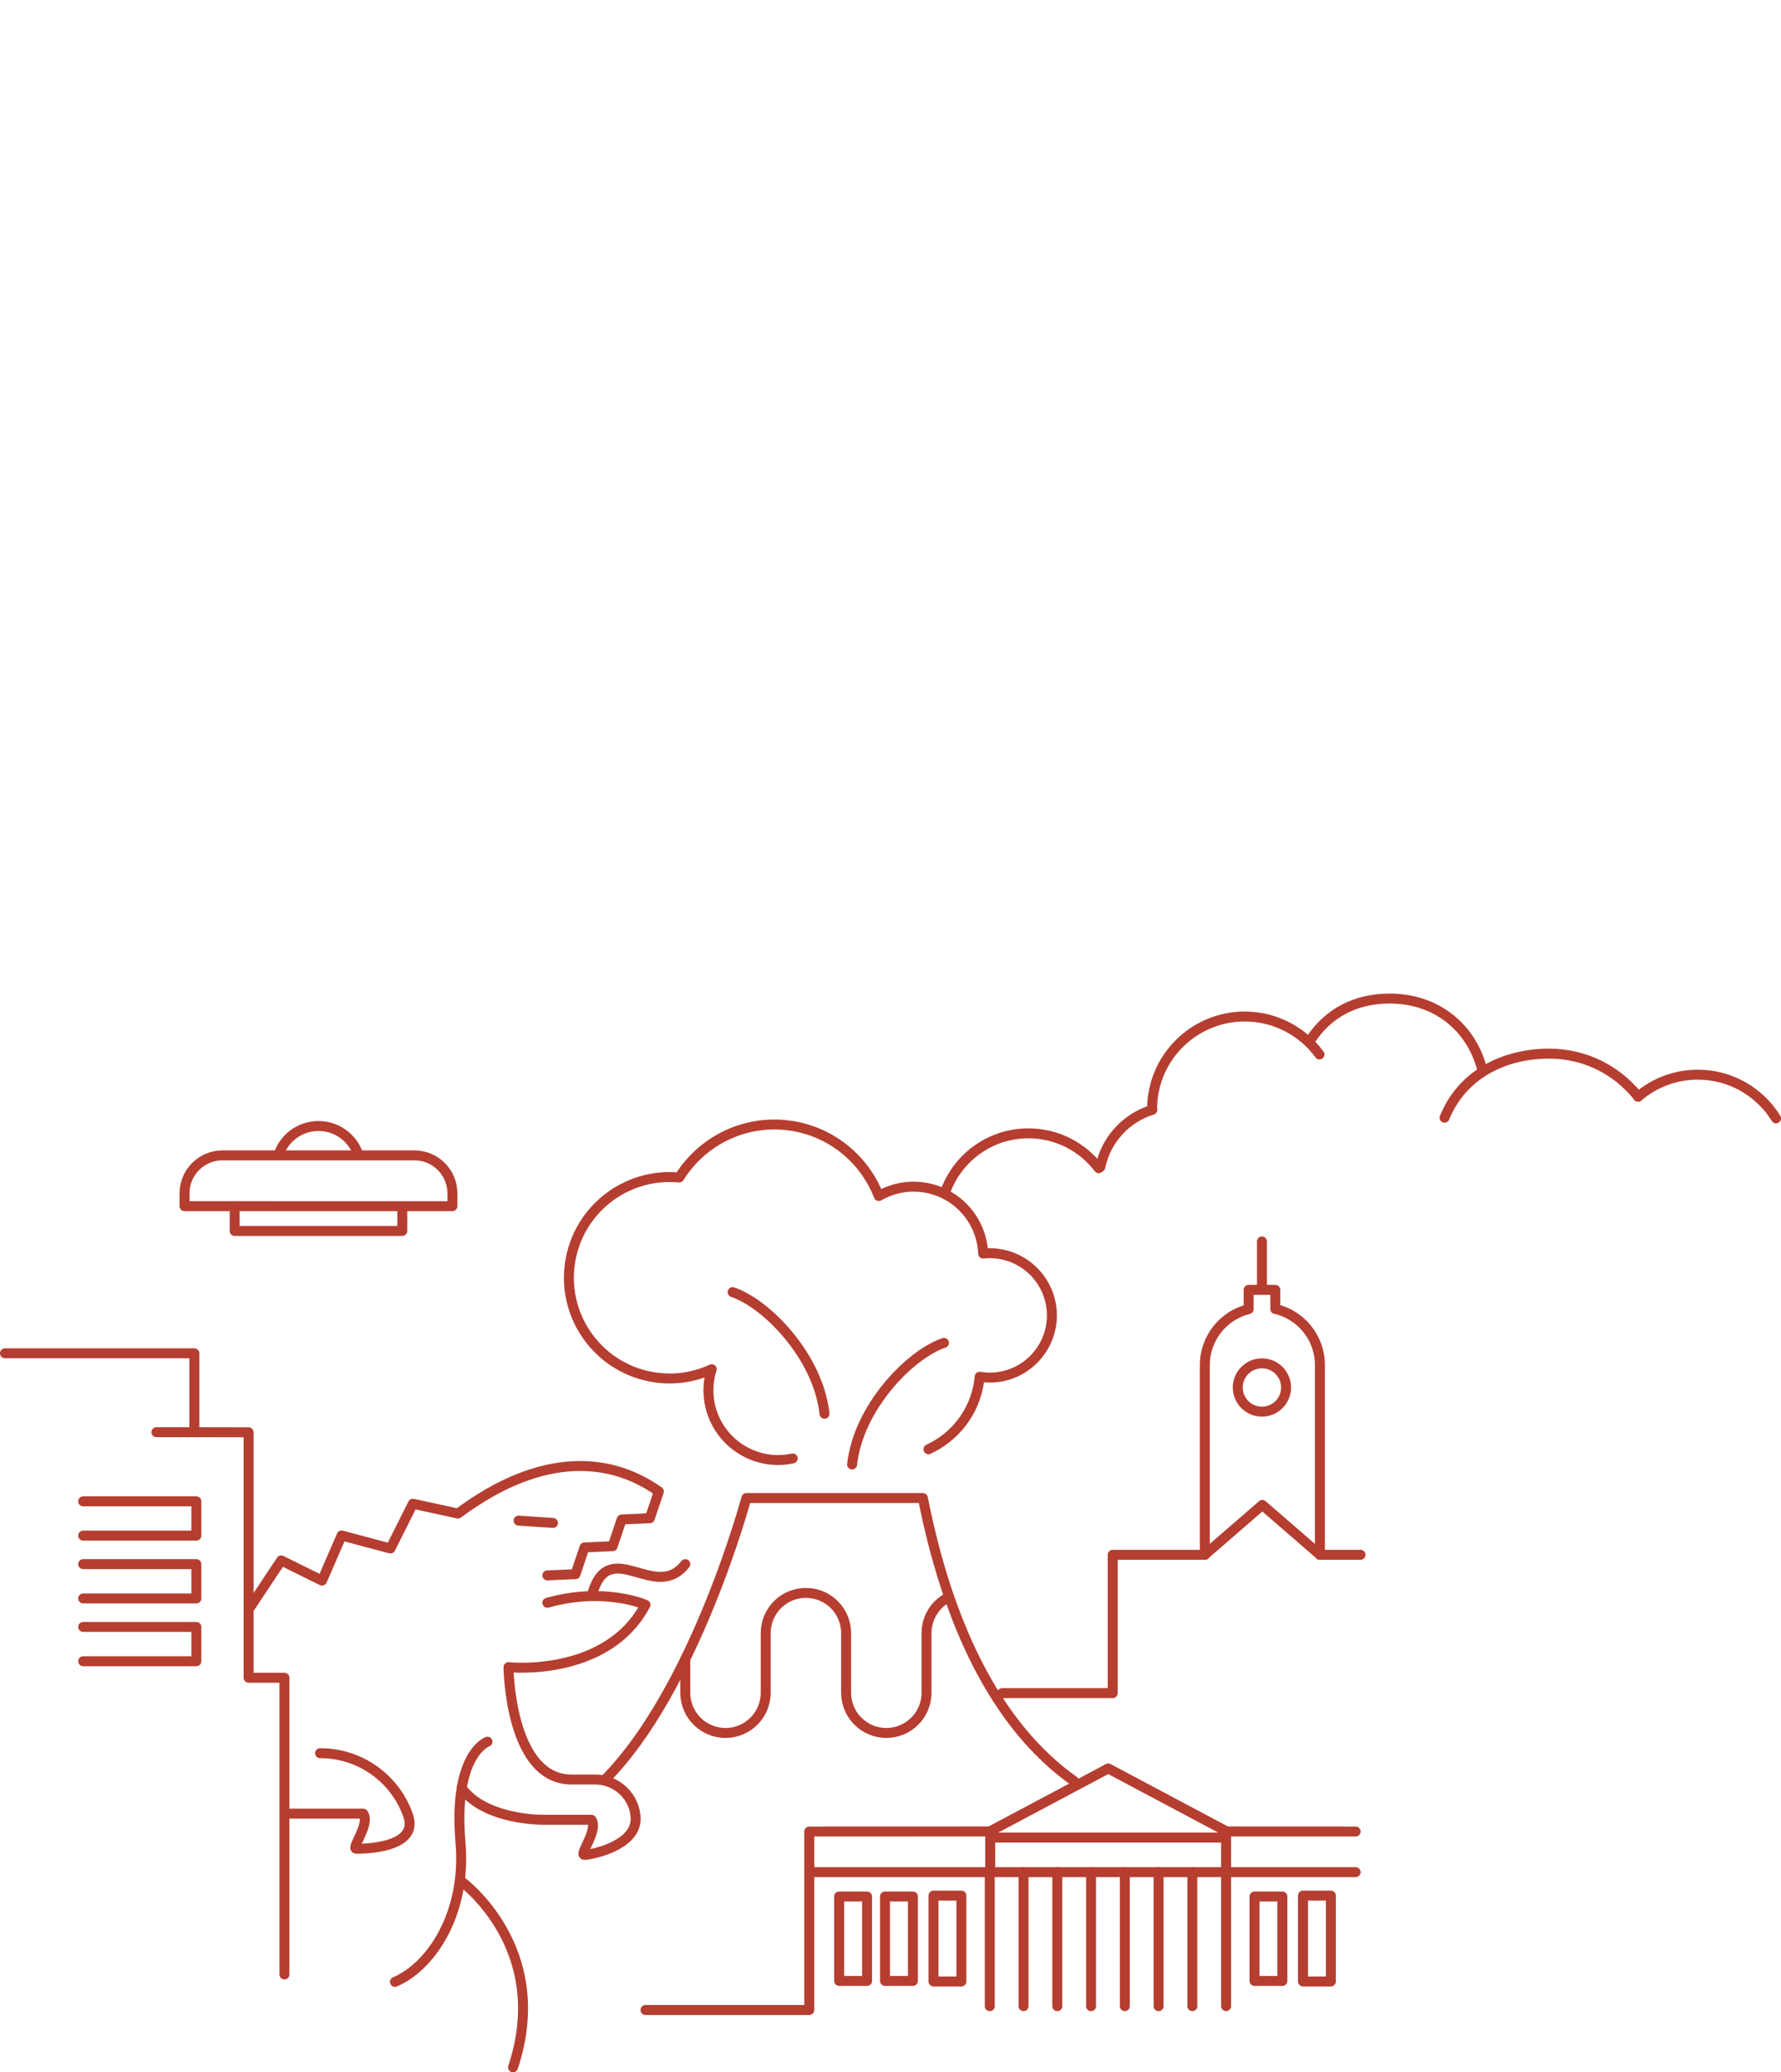 <?xml version="1.0" encoding="utf-8"?>
<!-- Generator: Adobe Illustrator 16.0.4, SVG Export Plug-In . SVG Version: 6.00 Build 0)  -->
<!DOCTYPE svg PUBLIC "-//W3C//DTD SVG 1.1//EN" "http://www.w3.org/Graphics/SVG/1.1/DTD/svg11.dtd">
<svg version="1.1" id="Layer_1" xmlns="http://www.w3.org/2000/svg" xmlns:xlink="http://www.w3.org/1999/xlink" x="0px" y="0px"
	 width="894.505px" height="1040.65px" viewBox="0 0 894.505 1040.65" enable-background="new 0 0 894.505 1040.65"
	 xml:space="preserve">
<g>
	<defs>
		<rect id="SVGID_1_" y="-0.004" width="894.505" height="1040.654"/>
	</defs>
	<clipPath id="SVGID_2_">
		<use xlink:href="#SVGID_1_"  overflow="visible"/>
	</clipPath>
	
		<path clip-path="url(#SVGID_2_)" fill="none" stroke="#B53E31" stroke-width="5" stroke-linecap="round" stroke-linejoin="round" stroke-miterlimit="10" d="
		M244.839,874.615c0,0-17.384,6.036-13.553,50.684c3.031,35.325-14.521,62.095-32.907,69.928"/>
	
		<path clip-path="url(#SVGID_2_)" fill="none" stroke="#B53E31" stroke-width="5" stroke-linecap="round" stroke-linejoin="round" stroke-miterlimit="10" d="
		M231.889,944.891c0,0,45.724,33.37,25.776,93.259"/>
	
		<line clip-path="url(#SVGID_2_)" fill="none" stroke="#B53E31" stroke-width="5" stroke-linecap="round" stroke-linejoin="round" stroke-miterlimit="10" x1="277.726" y1="764.765" x2="260.463" y2="763.608"/>
	
		<polyline clip-path="url(#SVGID_2_)" fill="none" stroke="#B53E31" stroke-width="5" stroke-linecap="round" stroke-linejoin="round" stroke-miterlimit="10" points="
		142.862,991.52 142.862,842.511 124.862,842.511 124.862,719.253 97.606,719.202 97.606,679.579 2.5,679.579 	"/>
	
		<polyline clip-path="url(#SVGID_2_)" fill="none" stroke="#B53E31" stroke-width="5" stroke-linecap="round" stroke-linejoin="round" stroke-miterlimit="10" points="
		41.768,816.993 98.626,816.993 98.626,834.22 41.768,834.22 	"/>
	
		<polyline clip-path="url(#SVGID_2_)" fill="none" stroke="#B53E31" stroke-width="5" stroke-linecap="round" stroke-linejoin="round" stroke-miterlimit="10" points="
		41.768,785.454 98.626,785.454 98.626,802.68 41.768,802.68 	"/>
	
		<polyline clip-path="url(#SVGID_2_)" fill="none" stroke="#B53E31" stroke-width="5" stroke-linecap="round" stroke-linejoin="round" stroke-miterlimit="10" points="
		41.768,753.914 98.626,753.914 98.626,771.14 41.768,771.14 	"/>
	
		<line clip-path="url(#SVGID_2_)" fill="none" stroke="#B53E31" stroke-width="5" stroke-linecap="round" stroke-linejoin="round" stroke-miterlimit="10" x1="97.606" y1="719.202" x2="78.541" y2="719.202"/>
	
		<path clip-path="url(#SVGID_2_)" fill="none" stroke="#B53E31" stroke-width="5" stroke-linecap="round" stroke-linejoin="round" stroke-miterlimit="10" d="
		M476.227,802.175c-6.464,3.367-10.879,10.129-10.879,17.922v29.944c0,11.152-9.041,20.193-20.194,20.193
		c-11.153,0-20.195-9.041-20.195-20.193v-29.944c0-11.153-9.041-20.194-20.194-20.194c-11.154,0-20.195,9.041-20.195,20.194v29.944
		c0,11.152-9.041,20.193-20.194,20.193c-11.154,0-20.195-9.041-20.195-20.193v-16.896"/>
	
		<path clip-path="url(#SVGID_2_)" fill="none" stroke="#B53E31" stroke-width="5" stroke-linecap="round" stroke-linejoin="round" stroke-miterlimit="10" d="
		M539.438,894.389c-40.258-28.502-63.804-80.946-75.917-142.119h-88.659c0,0-25.743,96.077-71.323,141.725"/>
	
		<polyline clip-path="url(#SVGID_2_)" fill="none" stroke="#B53E31" stroke-width="5" stroke-linecap="round" stroke-linejoin="round" stroke-miterlimit="10" points="
		202.044,605.695 202.044,618.143 117.858,618.143 117.858,605.695 	"/>
	
		<path clip-path="url(#SVGID_2_)" fill="none" stroke="#B53E31" stroke-width="5" stroke-linecap="round" stroke-linejoin="round" stroke-miterlimit="10" d="
		M139.962,579.694c2.853-8.295,10.725-14.255,19.988-14.255c9.264,0,17.135,5.96,19.989,14.255"/>
	
		<path clip-path="url(#SVGID_2_)" fill="none" stroke="#B53E31" stroke-width="5" stroke-linecap="round" stroke-linejoin="round" stroke-miterlimit="10" d="
		M171.678,580.181h36.453c10.543,0,19.09,8.547,19.09,19.09v6.424H92.681v-6.424c0-10.543,8.546-19.09,19.089-19.09H171.678"/>
	
		<polyline clip-path="url(#SVGID_2_)" fill="none" stroke="#B53E31" stroke-width="5" stroke-linecap="round" stroke-linejoin="round" stroke-miterlimit="10" points="
		605.093,780.764 634.008,755.723 662.922,780.764 	"/>
	
		<polyline clip-path="url(#SVGID_2_)" fill="none" stroke="#B53E31" stroke-width="5" stroke-linecap="round" stroke-linejoin="round" stroke-miterlimit="10" points="
		605.127,780.764 558.861,780.764 558.861,850.236 503.324,850.236 	"/>
	
		<line clip-path="url(#SVGID_2_)" fill="none" stroke="#B53E31" stroke-width="5" stroke-linecap="round" stroke-linejoin="round" stroke-miterlimit="10" x1="683.309" y1="780.764" x2="662.924" y2="780.764"/>
	
		<line clip-path="url(#SVGID_2_)" fill="none" stroke="#B53E31" stroke-width="5" stroke-linecap="round" stroke-linejoin="round" stroke-miterlimit="10" x1="633.82" y1="647.717" x2="633.82" y2="623.412"/>
	
		<path clip-path="url(#SVGID_2_)" fill="none" stroke="#B53E31" stroke-width="5" stroke-linecap="round" stroke-linejoin="round" stroke-miterlimit="10" d="
		M662.923,780.764v-95.3c0-13.724-9.565-25.213-22.393-28.163l-0.009,0.04v-9.624h-13.402v9.624l0.013,0.052
		c-12.631,3.092-22.005,14.486-22.005,28.071v95.3"/>
	
		<circle clip-path="url(#SVGID_2_)" fill="none" stroke="#B53E31" stroke-width="5" stroke-linecap="round" stroke-linejoin="round" stroke-miterlimit="10" cx="633.8" cy="696.756" r="12.13"/>
	
		<polyline clip-path="url(#SVGID_2_)" fill="none" stroke="#B53E31" stroke-width="5" stroke-linecap="round" stroke-linejoin="round" stroke-miterlimit="10" points="
		497.112,919.697 516.783,909.236 556.609,888.055 596.429,909.232 616.106,919.697 	"/>
	
		<polyline clip-path="url(#SVGID_2_)" fill="none" stroke="#B53E31" stroke-width="5" stroke-linecap="round" stroke-linejoin="round" stroke-miterlimit="10" points="
		497.112,919.697 406.458,919.728 406.458,1009.359 324.195,1009.359 	"/>
	
		<line clip-path="url(#SVGID_2_)" fill="none" stroke="#B53E31" stroke-width="5" stroke-linecap="round" stroke-linejoin="round" stroke-miterlimit="10" x1="680.881" y1="919.728" x2="616.106" y2="919.698"/>
	
		<line clip-path="url(#SVGID_2_)" fill="none" stroke="#B53E31" stroke-width="5" stroke-linecap="round" stroke-linejoin="round" stroke-miterlimit="10" x1="581.893" y1="940.135" x2="581.893" y2="1007.43"/>
	
		<line clip-path="url(#SVGID_2_)" fill="none" stroke="#B53E31" stroke-width="5" stroke-linecap="round" stroke-linejoin="round" stroke-miterlimit="10" x1="615.805" y1="940.135" x2="615.805" y2="1007.43"/>
	
		<line clip-path="url(#SVGID_2_)" fill="none" stroke="#B53E31" stroke-width="5" stroke-linecap="round" stroke-linejoin="round" stroke-miterlimit="10" x1="547.98" y1="940.135" x2="547.98" y2="1007.43"/>
	
		<line clip-path="url(#SVGID_2_)" fill="none" stroke="#B53E31" stroke-width="5" stroke-linecap="round" stroke-linejoin="round" stroke-miterlimit="10" x1="564.937" y1="940.135" x2="564.937" y2="1007.43"/>
	
		<line clip-path="url(#SVGID_2_)" fill="none" stroke="#B53E31" stroke-width="5" stroke-linecap="round" stroke-linejoin="round" stroke-miterlimit="10" x1="598.849" y1="940.135" x2="598.849" y2="1007.43"/>
	
		<line clip-path="url(#SVGID_2_)" fill="none" stroke="#B53E31" stroke-width="5" stroke-linecap="round" stroke-linejoin="round" stroke-miterlimit="10" x1="531.024" y1="940.135" x2="531.024" y2="1007.43"/>
	
		<line clip-path="url(#SVGID_2_)" fill="none" stroke="#B53E31" stroke-width="5" stroke-linecap="round" stroke-linejoin="round" stroke-miterlimit="10" x1="514.068" y1="940.135" x2="514.068" y2="1007.43"/>
	
		<line clip-path="url(#SVGID_2_)" fill="none" stroke="#B53E31" stroke-width="5" stroke-linecap="round" stroke-linejoin="round" stroke-miterlimit="10" x1="497.112" y1="940.135" x2="497.112" y2="1007.43"/>
	
		<polyline clip-path="url(#SVGID_2_)" fill="none" stroke="#B53E31" stroke-width="5" stroke-linecap="round" stroke-linejoin="round" stroke-miterlimit="10" points="
		615.805,940.135 615.805,922.775 497.333,922.775 497.333,940.135 	"/>
	
		<rect x="468.854" y="951.917" clip-path="url(#SVGID_2_)" fill="none" stroke="#B53E31" stroke-width="5" stroke-linecap="round" stroke-linejoin="round" stroke-miterlimit="10" width="14.012" height="43.104"/>
	
		<rect x="444.497" y="952.364" clip-path="url(#SVGID_2_)" fill="none" stroke="#B53E31" stroke-width="5" stroke-linecap="round" stroke-linejoin="round" stroke-miterlimit="10" width="14.011" height="42.393"/>
	
		<rect x="421.465" y="952.364" clip-path="url(#SVGID_2_)" fill="none" stroke="#B53E31" stroke-width="5" stroke-linecap="round" stroke-linejoin="round" stroke-miterlimit="10" width="14.011" height="42.393"/>
	
		<rect x="654.418" y="951.917" clip-path="url(#SVGID_2_)" fill="none" stroke="#B53E31" stroke-width="5" stroke-linecap="round" stroke-linejoin="round" stroke-miterlimit="10" width="14.011" height="43.104"/>
	
		<rect x="630.061" y="952.364" clip-path="url(#SVGID_2_)" fill="none" stroke="#B53E31" stroke-width="5" stroke-linecap="round" stroke-linejoin="round" stroke-miterlimit="10" width="14.012" height="42.393"/>
	
		<line clip-path="url(#SVGID_2_)" fill="none" stroke="#B53E31" stroke-width="5" stroke-linecap="round" stroke-linejoin="round" stroke-miterlimit="10" x1="406.458" y1="940.135" x2="680.881" y2="940.135"/>
	
		<path clip-path="url(#SVGID_2_)" fill="none" stroke="#B53E31" stroke-width="5" stroke-linecap="round" stroke-linejoin="round" stroke-miterlimit="10" d="
		M474.612,598.976c5.999-17.374,22.497-29.854,41.91-29.854c14.41,0,27.214,6.876,35.31,17.526"/>
	
		<path clip-path="url(#SVGID_2_)" fill="none" stroke="#B53E31" stroke-width="5" stroke-linecap="round" stroke-linejoin="round" stroke-miterlimit="10" d="
		M725.53,561.286c8.375-20.864,28.793-32.184,52.651-32.184c18.073,0,34.172,8.454,44.558,21.623"/>
	
		<path clip-path="url(#SVGID_2_)" fill="none" stroke="#B53E31" stroke-width="5" stroke-linecap="round" stroke-linejoin="round" stroke-miterlimit="10" d="
		M822.739,550.725c8.064-6.895,18.533-11.06,29.977-11.06c16.603,0,31.158,8.767,39.289,21.924"/>
	
		<path clip-path="url(#SVGID_2_)" fill="none" stroke="#B53E31" stroke-width="5" stroke-linecap="round" stroke-linejoin="round" stroke-miterlimit="10" d="
		M552.647,586.025c2.798-13.673,12.924-24.675,26.096-28.723"/>
	
		<path clip-path="url(#SVGID_2_)" fill="none" stroke="#B53E31" stroke-width="5" stroke-linecap="round" stroke-linejoin="round" stroke-miterlimit="10" d="
		M658.275,522.103c8.859-13.395,22.494-20.666,39.757-20.666c23.052,0,40.859,14.192,46.371,35.522"/>
	
		<path clip-path="url(#SVGID_2_)" fill="none" stroke="#B53E31" stroke-width="5" stroke-linecap="round" stroke-linejoin="round" stroke-miterlimit="10" d="
		M578.642,556.975c0-25.689,20.825-46.514,46.515-46.514c15.425,0,29.096,7.508,37.559,19.07"/>
	
		<path clip-path="url(#SVGID_2_)" fill="none" stroke="#B53E31" stroke-width="5" stroke-linecap="round" stroke-linejoin="round" stroke-miterlimit="10" d="
		M274.89,791.113l14.141-0.626l4.527-13.414l14.147-0.63l4.527-13.415l14.151-0.632l4.533-13.42
		c-23.462-16.643-57.852-20.943-100.896,11.079l-22.664-4.932l-11.26,22.489l-24.517-6.541l-9.842,22.662l-20.516-10.136
		l-16.367,24.647"/>
	
		<path clip-path="url(#SVGID_2_)" fill="none" stroke="#B53E31" stroke-width="5" stroke-linecap="round" stroke-linejoin="round" stroke-miterlimit="10" d="
		M297.604,799.903c8.69-28.762,31.598,4.956,46.576-14.45"/>
	
		<path clip-path="url(#SVGID_2_)" fill="none" stroke="#B53E31" stroke-width="5" stroke-linecap="round" stroke-linejoin="round" stroke-miterlimit="10" d="
		M466.316,727.769c13.249-6.1,23.228-18.59,25.446-34.103c0.109-0.775,0.194-1.547,0.265-2.318c1.646,0.269,3.321,0.444,5.042,0.444
		c17.252,0,31.238-13.986,31.238-31.239c0-17.252-13.986-31.238-31.238-31.238c-1.106,0-2.198,0.062-3.274,0.173
		c-0.659-16.556-13.019-30.807-30.009-33.235c-8.069-1.153-15.874,0.568-22.426,4.351c-7.118-18.312-23.631-32.364-44.466-35.343
		c-22.8-3.259-44.348,7.654-55.758,26.048c-26.746-2.587-51.052,16.306-54.894,43.178c-3.954,27.649,15.255,53.268,42.904,57.221
		c10.024,1.433,19.774-0.19,28.329-4.145c-0.577,1.815-1.022,3.698-1.301,5.646c-2.737,19.145,10.564,36.883,29.708,39.62
		c4.207,0.602,8.334,0.388,12.26-0.451"/>
	
		<path clip-path="url(#SVGID_2_)" fill="none" stroke="#B53E31" stroke-width="5" stroke-linecap="round" stroke-linejoin="round" stroke-miterlimit="10" d="
		M231.889,897.933c11.814,16.239,40.801,15.897,40.801,15.897h24.366h-0.001c3.58,5.318-6.445,17.597-3.516,17.624
		c2.902,0.028,25.283-4.248,25.701-17.624h0.022c0-0.126-0.001-0.251-0.003-0.375c-0.143-11.051-9.345-19.847-20.398-19.847h-11.828
		c-31.123,0-31.642-56.407-31.642-56.407s49.456,5.31,68.804-31.325c0,0-20.584-9.138-49.305-1.017"/>
	
		<path clip-path="url(#SVGID_2_)" fill="none" stroke="#B53E31" stroke-width="5" stroke-linecap="round" stroke-linejoin="round" stroke-miterlimit="10" d="
		M145.221,910.755h37.244c3.58,5.318-6.445,17.598-3.515,17.624c2.901,0.028,32.866,0.001,25.7-17.624
		c-6.842-18.308-24.358-30.42-43.902-30.356"/>
	
		<path clip-path="url(#SVGID_2_)" fill="none" stroke="#B53E31" stroke-width="5" stroke-linecap="round" stroke-linejoin="round" stroke-miterlimit="10" d="
		M427.973,735.404c3.128-28.721,29.156-55.385,46.142-61.053"/>
	
		<path clip-path="url(#SVGID_2_)" fill="none" stroke="#B53E31" stroke-width="5" stroke-linecap="round" stroke-linejoin="round" stroke-miterlimit="10" d="
		M414.102,709.925c-3.128-28.722-29.156-55.386-46.142-61.054"/>
</g>
</svg>

